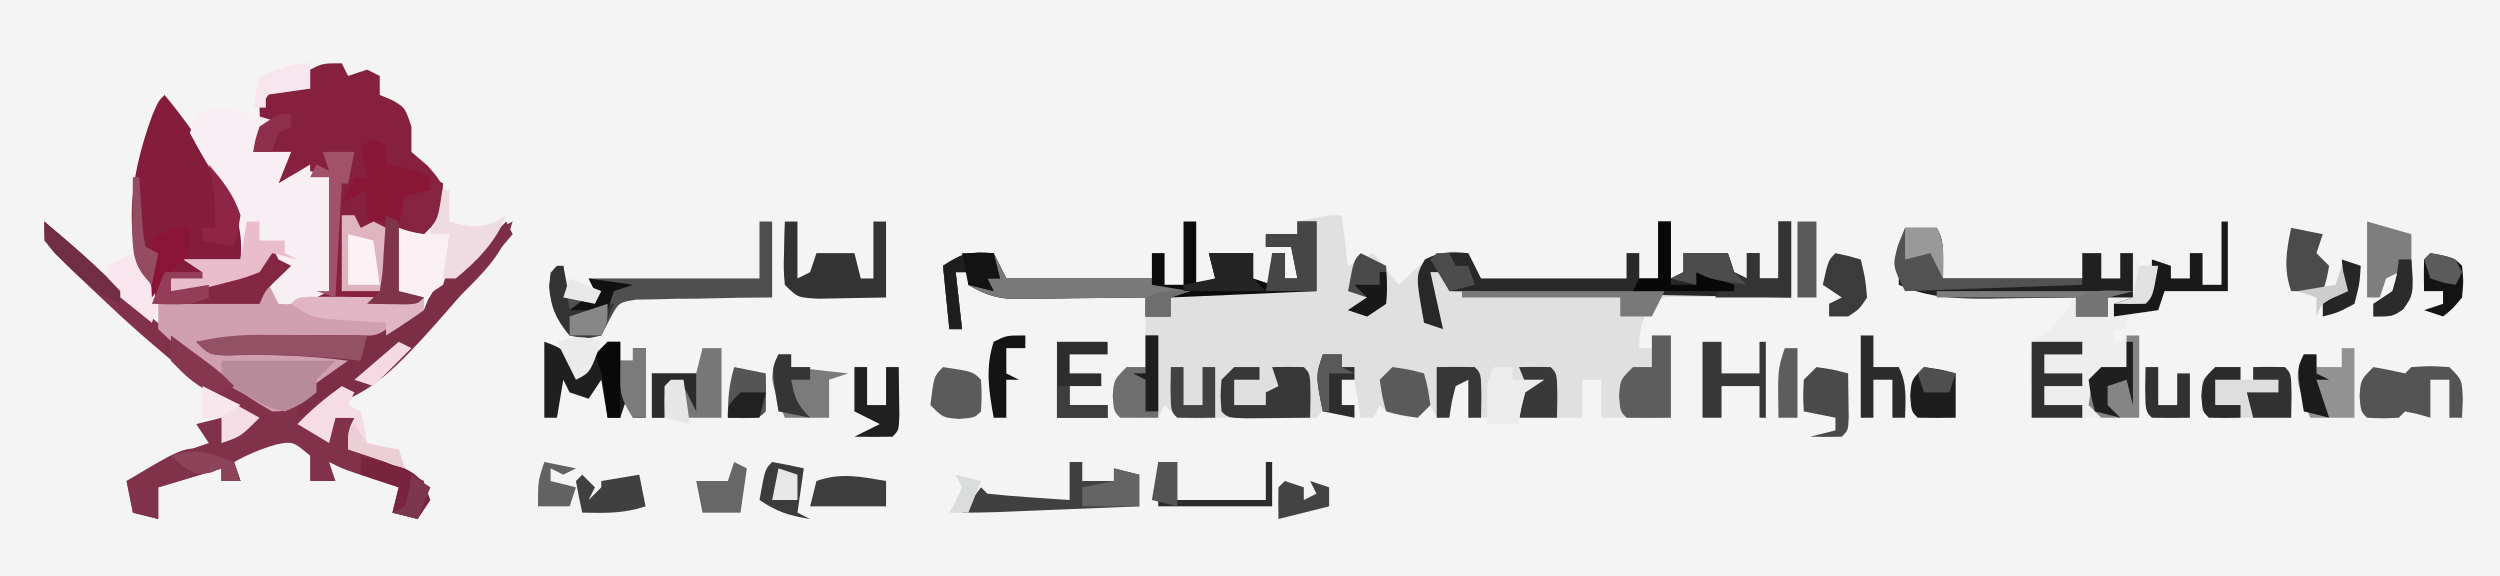 <?xml version="1.0" encoding="UTF-8"?>
<svg version="1.1" xmlns="http://www.w3.org/2000/svg" width="395" height="91">
<path d="M0 0 C130.35 0 260.7 0 395 0 C395 30.03 395 60.06 395 91 C264.65 91 134.3 91 0 91 C0 60.97 0 30.94 0 0 Z " fill="#F4F4F4" transform="translate(0,0)"/>
<path d="M0 0 C0.495 3.96 0.495 3.96 1 8 C2.32 7.34 3.64 6.68 5 6 C6.32 7.65 7.64 9.3 9 11 C9.887 10.175 10.774 9.35 11.688 8.5 C14.013 6.539 14.748 6.027 17.875 5.688 C18.576 5.791 19.277 5.894 20 6 C20.99 7.98 20.99 7.98 22 10 C29.59 10 37.18 10 45 10 C45 8.68 45 7.36 45 6 C45.66 6 46.32 6 47 6 C47 7.32 47 8.64 47 10 C47.99 10 48.98 10 50 10 C50 7.03 50 4.06 50 1 C50.66 1 51.32 1 52 1 C52 3.97 52 6.94 52 10 C52.66 9.67 53.32 9.34 54 9 C54 8.01 54 7.02 54 6 C56.31 6 58.62 6 61 6 C61.495 7.485 61.495 7.485 62 9 C62.99 9.495 62.99 9.495 64 10 C64 8.68 64 7.36 64 6 C64.66 6 65.32 6 66 6 C66 7.32 66 8.64 66 10 C66.99 10 67.98 10 69 10 C69 7.03 69 4.06 69 1 C69.66 1 70.32 1 71 1 C71 4.96 71 8.92 71 13 C69.579 12.988 68.159 12.977 66.695 12.965 C64.839 12.955 62.982 12.946 61.125 12.938 C60.188 12.929 59.251 12.921 58.285 12.912 C57.389 12.909 56.493 12.906 55.57 12.902 C54.743 12.897 53.915 12.892 53.063 12.886 C50.936 12.866 50.936 12.866 49 14 C47.425 16.626 47 17.871 47 21 C47.66 21 48.32 21 49 21 C49 20.34 49 19.68 49 19 C49.99 19 50.98 19 52 19 C52 23.29 52 27.58 52 32 C48.333 32 44.667 32 41 32 C41 30.02 41 28.04 41 26 C40.01 26 39.02 26 38 26 C38 27.98 38 29.96 38 32 C34.7 32 31.4 32 28 32 C28.33 30.35 28.66 28.7 29 27 C27.68 26.34 26.36 25.68 25 25 C24.01 28.465 24.01 28.465 23 32 C22.01 32 21.02 32 20 32 C20 30.02 20 28.04 20 26 C19.34 26.33 18.68 26.66 18 27 C17.344 29.527 17.344 29.527 17 32 C16.34 32 15.68 32 15 32 C14.505 31.01 14.505 31.01 14 30 C13.34 30.66 12.68 31.32 12 32 C7.444 31.444 7.444 31.444 6 30 C5.67 30.66 5.34 31.32 5 32 C4.34 32 3.68 32 3 32 C2.505 29.03 2.505 29.03 2 26 C1.34 26 0.68 26 0 26 C0 27.32 0 28.64 0 30 C0.66 30 1.32 30 2 30 C2 30.66 2 31.32 2 32 C1.196 31.814 0.391 31.629 -0.438 31.438 C-1.283 31.293 -2.129 31.149 -3 31 C-3.495 31.495 -3.495 31.495 -4 32 C-6.311 32.073 -8.625 32.084 -10.938 32.062 C-12.205 32.053 -13.472 32.044 -14.777 32.035 C-15.841 32.024 -16.904 32.012 -18 32 C-19.667 32 -21.334 32.056 -23 32.125 C-26 32 -26 32 -28 30 C-28.33 30.66 -28.66 31.32 -29 32 C-31 32.043 -33 32.041 -35 32 C-36 31 -36 31 -36.188 28.562 C-36 26 -36 26 -34 24 C-33.01 24 -32.02 24 -31 24 C-31 23.237 -31 22.474 -31 21.688 C-31 18.792 -31 15.896 -31 13 C-31.706 13.01 -32.412 13.021 -33.14 13.032 C-36.343 13.073 -39.546 13.099 -42.75 13.125 C-43.861 13.142 -44.972 13.159 -46.117 13.176 C-47.722 13.185 -47.722 13.185 -49.359 13.195 C-50.344 13.206 -51.328 13.216 -52.343 13.227 C-55.06 12.995 -56.681 12.39 -59 11 C-59 10.34 -59 9.68 -59 9 C-59.66 9 -60.32 9 -61 9 C-60.67 11.97 -60.34 14.94 -60 18 C-60.66 18 -61.32 18 -62 18 C-62.33 14.7 -62.66 11.4 -63 8 C-59.772 5.848 -58.716 5.799 -55 6 C-54.34 7.32 -53.68 8.64 -53 10 C-45.41 10 -37.82 10 -30 10 C-30 8.68 -30 7.36 -30 6 C-29.34 6 -28.68 6 -28 6 C-28 7.65 -28 9.3 -28 11 C-27.01 11 -26.02 11 -25 11 C-25 7.7 -25 4.4 -25 1 C-24.34 1 -23.68 1 -23 1 C-23 4.3 -23 7.6 -23 11 C-22.01 10.67 -21.02 10.34 -20 10 C-20.495 8.02 -20.495 8.02 -21 6 C-18.69 6 -16.38 6 -14 6 C-14 7.32 -14 8.64 -14 10 C-13.01 10.33 -12.02 10.66 -11 11 C-11 9.35 -11 7.7 -11 6 C-10.34 6 -9.68 6 -9 6 C-9 7.32 -9 8.64 -9 10 C-8.34 10 -7.68 10 -7 10 C-7.495 7.525 -7.495 7.525 -8 5 C-9.32 5 -10.64 5 -12 5 C-12 4.34 -12 3.68 -12 3 C-10.35 3 -8.7 3 -7 3 C-7 2.34 -7 1.68 -7 1 C-2.25 0 -2.25 0 0 0 Z " fill="#E0E0E0" transform="translate(212,34)"/>
<path d="M0 0 C0.33 0.66 0.66 1.32 1 2 C1.99 1.67 2.98 1.34 4 1 C4.66 1.33 5.32 1.66 6 2 C6 2.99 6 3.98 6 5 C6.639 5.268 7.279 5.536 7.938 5.812 C10 7 10 7 11 10 C11 11.333 11 12.667 11 14 C11.846 14.722 12.691 15.444 13.562 16.188 C16 19 16 19 15.938 22.188 C15 25 15 25 13 27 C11.68 26.67 10.36 26.34 9 26 C9 29.3 9 32.6 9 36 C10.32 36.33 11.64 36.66 13 37 C12 38 12 38 10.234 38.114 C9.485 38.108 8.736 38.103 7.965 38.098 C7.156 38.094 6.347 38.091 5.514 38.088 C4.664 38.08 3.813 38.071 2.938 38.062 C2.083 38.058 1.229 38.053 0.35 38.049 C-1.767 38.037 -3.883 38.019 -6 38 C-4.68 37.34 -3.36 36.68 -2 36 C-2 30.06 -2 24.12 -2 18 C-5.76 16.637 -5.76 16.637 -8.25 17.938 C-8.828 18.288 -9.405 18.639 -10 19 C-9.67 17.68 -9.34 16.36 -9 15 C-10.65 14.67 -12.3 14.34 -14 14 C-13.835 13.402 -13.67 12.804 -13.5 12.188 C-12.889 9.887 -12.889 9.887 -13 7 C-11.5 4.812 -11.5 4.812 -10 3 C-8.35 3.33 -6.7 3.66 -5 4 C-5 3.01 -5 2.02 -5 1 C-3 0 -3 0 0 0 Z " fill="#85203F" transform="translate(54,10)"/>
<path d="M0 0 C4.294 3.611 8.419 7.338 12.5 11.188 C17.112 15.478 21.934 19.382 27 23.125 C27.635 23.598 28.27 24.072 28.924 24.559 C31.887 26.707 34.347 28.481 38 29 C40.671 27.591 40.671 27.591 43.25 25.562 C44.142 24.904 45.034 24.245 45.953 23.566 C46.629 23.049 47.304 22.533 48 22 C41.506 21.119 35.275 20.969 28.723 21.16 C26 21 26 21 24 19 C30.007 18.119 35.809 17.876 41.875 17.938 C43.155 17.944 43.155 17.944 44.461 17.951 C46.026 17.96 47.591 17.971 49.156 17.984 C52.572 18.119 52.572 18.119 55.5 16 C58 14 58 14 60 14 C60.227 13.437 60.454 12.873 60.688 12.293 C62.367 9.359 64.466 7.541 67 5.312 C68.33 4.131 68.33 4.131 69.688 2.926 C72 1 72 1 74 0 C72.51 5.067 69.48 8.018 65.812 11.625 C65.201 12.233 64.59 12.841 63.96 13.468 C58.385 18.879 52.345 23.451 45.984 27.891 C43.046 29.841 43.046 29.841 41 32 C42.32 32.66 43.64 33.32 45 34 C45.33 33.01 45.66 32.02 46 31 C46.99 31 47.98 31 49 31 C48.67 32.32 48.34 33.64 48 35 C51.96 36.98 55.92 38.96 60 41 C60 45 60 45 59 47 C57.68 46.67 56.36 46.34 55 46 C55.33 44.68 55.66 43.36 56 42 C55.374 41.795 54.747 41.59 54.102 41.379 C53.284 41.109 52.467 40.84 51.625 40.562 C50.813 40.296 50.001 40.029 49.164 39.754 C47 39 47 39 45 38 C45.33 38.99 45.66 39.98 46 41 C44.68 41 43.36 41 42 41 C42 39.68 42 38.36 42 37 C39.258 34.712 39.258 34.712 36.562 35.25 C34.18 35.947 32.165 36.797 30 38 C30.33 38.99 30.66 39.98 31 41 C30.01 41 29.02 41 28 41 C28 40.34 28 39.68 28 39 C24.7 39.99 21.4 40.98 18 42 C18 43.65 18 45.3 18 47 C16.68 46.67 15.36 46.34 14 46 C13.67 44.35 13.34 42.7 13 41 C14.603 40.185 16.207 39.373 17.812 38.562 C18.706 38.11 19.599 37.658 20.52 37.191 C23 36 23 36 26 35 C25.34 34.01 24.68 33.02 24 32 C25.32 31.67 26.64 31.34 28 31 C28.33 31.99 28.66 32.98 29 34 C30.32 33.34 31.64 32.68 33 32 C32.178 31.383 31.355 30.765 30.508 30.129 C23.366 24.727 16.509 19.164 10 13 C9.063 12.116 8.126 11.231 7.16 10.32 C1.854 5.185 1.854 5.185 0 3 C0 2.01 0 1.02 0 0 Z " fill="#82314A" transform="translate(7,35)"/>
<path d="M0 0 C0.33 0 0.66 0 1 0 C1 3.63 1 7.26 1 11 C-2.3 11 -5.6 11 -9 11 C-9.33 11.99 -9.66 12.98 -10 14 C-11.65 14.33 -13.3 14.66 -15 15 C-15 15.66 -15 16.32 -15 17 C-15.66 17 -16.32 17 -17 17 C-17 17.66 -17 18.32 -17 19 C-15.68 18.67 -14.36 18.34 -13 18 C-13 22.29 -13 26.58 -13 31 C-18.61 31 -24.22 31 -30 31 C-30.293 21.82 -30.293 21.82 -30 19 C-29.01 18.34 -28.02 17.68 -27 17 C-25.634 15.36 -24.295 13.697 -23 12 C-23.635 12.01 -24.27 12.021 -24.924 12.032 C-27.825 12.074 -30.725 12.099 -33.625 12.125 C-34.624 12.142 -35.623 12.159 -36.652 12.176 C-41.841 12.21 -46.149 12.103 -51 10 C-51 6.727 -50.701 4.153 -50 1 C-48.35 1 -46.7 1 -45 1 C-44 3 -44 3 -44 9 C-36.74 9 -29.48 9 -22 9 C-22 7.68 -22 6.36 -22 5 C-21.01 5 -20.02 5 -19 5 C-19 6.32 -19 7.64 -19 9 C-18.01 9 -17.02 9 -16 9 C-16 7.68 -16 6.36 -16 5 C-15.34 5 -14.68 5 -14 5 C-13.505 5.99 -13.505 5.99 -13 7 C-11.68 6.67 -10.36 6.34 -9 6 C-8.505 7.485 -8.505 7.485 -8 9 C-7.01 9 -6.02 9 -5 9 C-5 7.68 -5 6.36 -5 5 C-4.34 5 -3.68 5 -3 5 C-3 6.65 -3 8.3 -3 10 C-2.01 10 -1.02 10 0 10 C0 6.7 0 3.4 0 0 Z " fill="#EEEEEE" transform="translate(351,35)"/>
<path d="M0 0 C3.284 3.932 6.068 8.024 8.75 12.375 C9.367 13.326 9.367 13.326 9.996 14.297 C12.69 18.683 13.464 21.718 13 27 C8.88 28.292 5.332 29.263 1 29 C1 29.66 1 30.32 1 31 C1.759 30.783 2.519 30.567 3.301 30.344 C4.295 30.065 5.289 29.787 6.312 29.5 C7.299 29.222 8.285 28.943 9.301 28.656 C12 28 12 28 15 28 C15.66 26.68 16.32 25.36 17 24 C17.33 24.66 17.66 25.32 18 26 C18.66 26.33 19.32 26.66 20 27 C19.361 27.619 18.721 28.238 18.062 28.875 C15.961 30.826 15.961 30.826 15 33 C9.39 33 3.78 33 -2 33 C-6.722 22.769 -5.749 13.738 -1.973 3.301 C-1 1 -1 1 0 0 Z " fill="#841D3C" transform="translate(26,15)"/>
<path d="M0 0 C-1.485 2.475 -1.485 2.475 -3 5 C-1.02 5 0.96 5 3 5 C2.34 6.65 1.68 8.3 1 10 C2.65 9.01 4.3 8.02 6 7 C6 7.66 6 8.32 6 9 C6.99 9 7.98 9 9 9 C9 14.94 9 20.88 9 27 C7.35 27.66 5.7 28.32 4 29 C4.66 29.66 5.32 30.32 6 31 C1.125 30.125 1.125 30.125 0 29 C-0.044 27.334 -0.04 25.666 0 24 C0 23.01 0 22.02 0 21 C-0.66 21.99 -1.32 22.98 -2 24 C-4.496 24.949 -4.496 24.949 -7.438 25.688 C-8.406 25.939 -9.374 26.19 -10.371 26.449 C-13 27 -13 27 -16 27 C-16 26.34 -16 25.68 -16 25 C-14.35 24.67 -12.7 24.34 -11 24 C-11.99 23.34 -12.98 22.68 -14 22 C-11.03 22 -8.06 22 -5 22 C-4.459 16.56 -6.218 13.262 -9.062 8.812 C-10.485 6.567 -11.76 4.36 -13 2 C-12.67 1.01 -12.34 0.02 -12 -1 C-7.743 -2.768 -4.25 -1.204 0 0 Z " fill="#F7EFF3" transform="translate(43,19)"/>
<path d="M0 0 C0.66 1.32 1.32 2.64 2 4 C4.075 4.149 4.075 4.149 6 3 C7.448 2.917 8.901 2.893 10.352 2.902 C11.202 2.906 12.053 2.909 12.93 2.912 C13.819 2.92 14.709 2.929 15.625 2.938 C16.522 2.942 17.419 2.947 18.344 2.951 C20.563 2.963 22.781 2.979 25 3 C25 3.66 25 4.32 25 5 C23.031 6.508 23.031 6.508 20.5 8.125 C19.665 8.664 18.829 9.203 17.969 9.758 C17.319 10.168 16.669 10.578 16 11 C16 10.34 16 9.68 16 9 C14.783 9.165 13.566 9.33 12.312 9.5 C7.137 10.092 2.023 10.036 -3.18 9.938 C-6.081 9.863 -6.081 9.863 -9 11 C-8.445 10.99 -7.891 10.979 -7.319 10.968 C-4.796 10.927 -2.273 10.901 0.25 10.875 C1.559 10.85 1.559 10.85 2.895 10.824 C3.739 10.818 4.583 10.811 5.453 10.805 C6.228 10.794 7.003 10.784 7.802 10.773 C10.259 11.027 11.873 11.776 14 13 C12.59 14.154 11.172 15.298 9.75 16.438 C8.961 17.076 8.172 17.714 7.359 18.371 C3.579 20.981 3.579 20.981 1 21 C-1.316 19.689 -3.318 18.389 -5.438 16.812 C-5.998 16.412 -6.558 16.012 -7.135 15.6 C-8.772 14.421 -10.386 13.211 -12 12 C-12.96 11.323 -13.921 10.646 -14.91 9.949 C-15.6 9.306 -16.289 8.663 -17 8 C-17 6.68 -17 5.36 -17 4 C-11.72 4 -6.44 4 -1 4 C-0.67 2.68 -0.34 1.36 0 0 Z " fill="#D0A0B0" transform="translate(42,44)"/>
<path d="M0 0 C0.66 0 1.32 0 2 0 C2 3.3 2 6.6 2 10 C2.99 9.67 3.98 9.34 5 9 C4.505 7.02 4.505 7.02 4 5 C6.31 5 8.62 5 11 5 C11 6.32 11 7.64 11 9 C11.99 9.33 12.98 9.66 14 10 C14 8.35 14 6.7 14 5 C14.66 5 15.32 5 16 5 C16 6.32 16 7.64 16 9 C16.66 9 17.32 9 18 9 C17.505 6.525 17.505 6.525 17 4 C15.68 4 14.36 4 13 4 C13 3.34 13 2.68 13 2 C14.65 2 16.3 2 18 2 C18 1.34 18 0.68 18 0 C18.99 0 19.98 0 21 0 C21 3.63 21 7.26 21 11 C13.41 11.33 5.82 11.66 -2 12 C-2 12.99 -2 13.98 -2 15 C-3.32 15 -4.64 15 -6 15 C-6 14.01 -6 13.02 -6 12 C-6.706 12.01 -7.412 12.021 -8.14 12.032 C-11.343 12.073 -14.546 12.099 -17.75 12.125 C-18.861 12.142 -19.972 12.159 -21.117 12.176 C-22.722 12.185 -22.722 12.185 -24.359 12.195 C-25.344 12.206 -26.328 12.216 -27.343 12.227 C-30.06 11.995 -31.681 11.39 -34 10 C-34 9.34 -34 8.68 -34 8 C-34.66 8 -35.32 8 -36 8 C-35.67 10.97 -35.34 13.94 -35 17 C-35.66 17 -36.32 17 -37 17 C-37.33 13.7 -37.66 10.4 -38 7 C-34.772 4.848 -33.716 4.799 -30 5 C-29.34 6.32 -28.68 7.64 -28 9 C-20.41 9 -12.82 9 -5 9 C-5 7.68 -5 6.36 -5 5 C-4.34 5 -3.68 5 -3 5 C-3 6.65 -3 8.3 -3 10 C-2.01 10 -1.02 10 0 10 C0 6.7 0 3.4 0 0 Z " fill="#0C0C0C" transform="translate(187,35)"/>
<path d="M0 0 C0.66 0 1.32 0 2 0 C2 2.97 2 5.94 2 9 C2.66 8.67 3.32 8.34 4 8 C4 7.01 4 6.02 4 5 C6.31 5 8.62 5 11 5 C11.495 6.485 11.495 6.485 12 8 C12.66 8.33 13.32 8.66 14 9 C14 7.68 14 6.36 14 5 C14.66 5 15.32 5 16 5 C16 6.32 16 7.64 16 9 C16.99 9 17.98 9 19 9 C19 6.03 19 3.06 19 0 C19.66 0 20.32 0 21 0 C21 3.96 21 7.92 21 12 C3.18 11.67 -14.64 11.34 -33 11 C-33.33 10.01 -33.66 9.02 -34 8 C-34.66 8 -35.32 8 -36 8 C-35.34 10.97 -34.68 13.94 -34 17 C-34.99 16.67 -35.98 16.34 -37 16 C-38.335 8.596 -38.335 8.596 -36.875 6 C-34.466 4.715 -32.69 4.782 -30 5 C-29.34 6.32 -28.68 7.64 -28 9 C-20.41 9 -12.82 9 -5 9 C-5 7.68 -5 6.36 -5 5 C-4.34 5 -3.68 5 -3 5 C-3 6.32 -3 7.64 -3 9 C-2.01 9 -1.02 9 0 9 C0 6.03 0 3.06 0 0 Z " fill="#282828" transform="translate(262,35)"/>
<path d="M0 0 C1.65 0 3.3 0 5 0 C6 2 6 2 6 8 C13.26 8 20.52 8 28 8 C28 6.68 28 5.36 28 4 C28.99 4 29.98 4 31 4 C31 5.32 31 6.64 31 8 C31.99 8 32.98 8 34 8 C34 6.68 34 5.36 34 4 C34.66 4 35.32 4 36 4 C36 6.31 36 8.62 36 11 C34.68 11 33.36 11 32 11 C32 11.99 32 12.98 32 14 C30.35 14 28.7 14 27 14 C27 13.01 27 12.02 27 11 C26.365 11.01 25.73 11.021 25.076 11.032 C22.175 11.074 19.275 11.099 16.375 11.125 C15.376 11.142 14.377 11.159 13.348 11.176 C8.159 11.21 3.851 11.103 -1 9 C-1 5.727 -0.701 3.153 0 0 Z " fill="#202020" transform="translate(301,36)"/>
<path d="M0 0 C0.495 0.99 0.495 0.99 1 2 C-19.865 26.622 -19.865 26.622 -33 31 C-33 30.01 -33 29.02 -33 28 C-31.25 26.395 -31.25 26.395 -29 24.812 C-28.258 24.283 -27.515 23.753 -26.75 23.207 C-26.172 22.809 -25.595 22.41 -25 22 C-31.494 21.119 -37.725 20.969 -44.277 21.16 C-47 21 -47 21 -49 19 C-42.993 18.119 -37.191 17.876 -31.125 17.938 C-29.845 17.944 -29.845 17.944 -28.539 17.951 C-26.974 17.96 -25.409 17.971 -23.844 17.984 C-20.428 18.119 -20.428 18.119 -17.5 16 C-15 14 -15 14 -13 14 C-12.774 13.437 -12.549 12.873 -12.316 12.293 C-10.625 9.346 -8.496 7.54 -5.938 5.312 C-5.039 4.525 -4.141 3.737 -3.215 2.926 C-2.484 2.29 -1.753 1.655 -1 1 C-0.67 0.67 -0.34 0.34 0 0 Z " fill="#7C2E47" transform="translate(80,35)"/>
<path d="M0 0 C0.66 0 1.32 0 2 0 C2 3.96 2 7.92 2 12 C-0.547 12.021 -0.547 12.021 -3.145 12.043 C-5.367 12.09 -7.59 12.138 -9.812 12.188 C-11.492 12.196 -11.492 12.196 -13.205 12.205 C-14.278 12.234 -15.351 12.263 -16.457 12.293 C-17.942 12.317 -17.942 12.317 -19.456 12.341 C-22.243 12.763 -22.243 12.763 -23.69 15.505 C-24.122 16.328 -24.555 17.152 -25 18 C-27.5 18.625 -27.5 18.625 -30 18 C-32.725 14.711 -33.361 12.217 -33 8 C-32.34 7.67 -31.68 7.34 -31 7 C-30.67 8.65 -30.34 10.3 -30 12 C-28.68 11.67 -27.36 11.34 -26 11 C-26.33 10.34 -26.66 9.68 -27 9 C-18.09 9 -9.18 9 0 9 C0 6.03 0 3.06 0 0 Z " fill="#4F4F4F" transform="translate(120,35)"/>
<path d="M0 0 C0.66 1.32 1.32 2.64 2 4 C9.59 4 17.18 4 25 4 C25 4.33 25 4.66 25 5 C26.98 5.33 28.96 5.66 31 6 C30.01 6.33 29.02 6.66 28 7 C28 7.99 28 8.98 28 10 C26.68 10 25.36 10 24 10 C24 9.01 24 8.02 24 7 C23.294 7.01 22.588 7.021 21.86 7.032 C18.657 7.073 15.454 7.099 12.25 7.125 C11.139 7.142 10.028 7.159 8.883 7.176 C7.278 7.185 7.278 7.185 5.641 7.195 C4.656 7.206 3.672 7.216 2.657 7.227 C-0.06 6.995 -1.681 6.39 -4 5 C-4 4.34 -4 3.68 -4 3 C-4.66 3 -5.32 3 -6 3 C-5.67 5.97 -5.34 8.94 -5 12 C-5.66 12 -6.32 12 -7 12 C-7.33 8.7 -7.66 5.4 -8 2 C-4.772 -0.152 -3.716 -0.201 0 0 Z " fill="#797979" transform="translate(157,40)"/>
<path d="M0 0 C0.66 0.33 1.32 0.66 2 1 C2 1.99 2 2.98 2 4 C2.743 4.124 3.485 4.247 4.25 4.375 C6.801 4.955 8.727 5.737 11 7 C10.25 12.75 10.25 12.75 8 15 C6.886 14.505 6.886 14.505 5.75 14 C2.861 12.772 2.861 12.772 -1 13 C-1 11.35 -1 9.7 -1 8 C-2.98 8.99 -2.98 8.99 -5 10 C-4.34 8.68 -3.68 7.36 -3 6 C-2.34 6 -1.68 6 -1 6 C-1.33 4.35 -1.66 2.7 -2 1 C-1.34 0.67 -0.68 0.34 0 0 Z " fill="#891637" transform="translate(59,22)"/>
<path d="M0 0 C3.399 1.133 4.053 2.125 6 5 C6.619 4.175 7.237 3.35 7.875 2.5 C8.576 1.675 9.277 0.85 10 0 C10.66 0 11.32 0 12 0 C12 0.99 12 1.98 12 3 C12.66 3 13.32 3 14 3 C14 2.34 14 1.68 14 1 C14.66 1 15.32 1 16 1 C16 4.63 16 8.26 16 12 C15.34 12 14.68 12 14 12 C13.67 11.01 13.34 10.02 13 9 C12.67 9.99 12.34 10.98 12 12 C11.34 12 10.68 12 10 12 C9.67 10.02 9.34 8.04 9 6 C8.01 7.485 8.01 7.485 7 9 C6.01 8.67 5.02 8.34 4 8 C3.67 7.34 3.34 6.68 3 6 C2.67 7.98 2.34 9.96 2 12 C1.34 12 0.68 12 0 12 C0 8.04 0 4.08 0 0 Z " fill="#1F1F1F" transform="translate(86,54)"/>
<path d="M0 0 C0.66 0 1.32 0 2 0 C2 2.97 2 5.94 2 9 C2.66 8.67 3.32 8.34 4 8 C4.33 7.01 4.66 6.02 5 5 C6.98 5 8.96 5 11 5 C11.33 6.32 11.66 7.64 12 9 C12.66 9 13.32 9 14 9 C14 6.03 14 3.06 14 0 C14.66 0 15.32 0 16 0 C16 3.96 16 7.92 16 12 C13.709 12.054 11.417 12.093 9.125 12.125 C7.211 12.16 7.211 12.16 5.258 12.195 C2 12 2 12 0 10 C-0.195 7.617 -0.195 7.617 -0.125 4.875 C-0.107 3.965 -0.089 3.055 -0.07 2.117 C-0.047 1.419 -0.024 0.72 0 0 Z " fill="#333333" transform="translate(124,35)"/>
<path d="M0 0 C1.32 0 2.64 0 4 0 C4 0.66 4 1.32 4 2 C4.66 2 5.32 2 6 2 C6 1.34 6 0.68 6 0 C7.666 -0.043 9.334 -0.041 11 0 C12 1 12 1 12.062 4.562 C12.042 5.697 12.021 6.831 12 8 C9.333 8 6.667 8 4 8 C3.154 8.021 2.309 8.041 1.438 8.062 C-1 8 -1 8 -2 7 C-2.188 4.562 -2.188 4.562 -2 2 C-1.34 1.34 -0.68 0.68 0 0 Z " fill="#DEDEDE" transform="translate(350,58)"/>
<path d="M0 0 C1.675 0.286 3.344 0.618 5 1 C5.33 0.67 5.66 0.34 6 0 C8.938 -0.188 8.938 -0.188 12 0 C14 2 14 2 14.125 5.125 C14.084 6.074 14.043 7.022 14 8 C13.34 8 12.68 8 12 8 C12 6.02 12 4.04 12 2 C11.01 2 10.02 2 9 2 C9 3.98 9 5.96 9 8 C8.361 7.814 7.721 7.629 7.062 7.438 C6.042 7.221 6.042 7.221 5 7 C4.67 7.33 4.34 7.66 4 8 C1.5 8.125 1.5 8.125 -1 8 C-2 7 -2 7 -2.188 4.562 C-2 2 -2 2 0 0 Z " fill="#545454" transform="translate(375,58)"/>
<path d="M0 0 C0.66 0 1.32 0 2 0 C2 3.96 2 7.92 2 12 C-1.96 12 -5.92 12 -10 12 C-9.67 11.34 -9.34 10.68 -9 10 C-10.32 9.34 -11.64 8.68 -13 8 C-13 8.66 -13 9.32 -13 10 C-14.32 9.67 -15.64 9.34 -17 9 C-16.34 8.67 -15.68 8.34 -15 8 C-15 7.01 -15 6.02 -15 5 C-12.69 5 -10.38 5 -8 5 C-7.67 5.99 -7.34 6.98 -7 8 C-6.34 8.33 -5.68 8.66 -5 9 C-5 7.68 -5 6.36 -5 5 C-4.34 5 -3.68 5 -3 5 C-3 6.32 -3 7.64 -3 9 C-2.01 9 -1.02 9 0 9 C0 6.03 0 3.06 0 0 Z " fill="#343434" transform="translate(281,35)"/>
<path d="M0 0 C5.94 0 11.88 0 18 0 C17.01 0.99 16.02 1.98 15 3 C15 3.66 15 4.32 15 5 C12.812 6.75 12.812 6.75 10 8 C7.5 7.375 7.5 7.375 5 6 C4.072 5.526 3.144 5.051 2.188 4.562 C1.466 4.047 0.744 3.531 0 3 C0 2.01 0 1.02 0 0 Z " fill="#B88B9A" transform="translate(35,57)"/>
<path d="M0 0 C1.65 0 3.3 0 5 0 C6 2 6 2 6 8 C13.26 8 20.52 8 28 8 C28 8.33 28 8.66 28 9 C18.76 9.33 9.52 9.66 0 10 C-2 6 -2 6 -1.125 2.75 C-0.754 1.843 -0.383 0.935 0 0 Z " fill="#525252" transform="translate(301,36)"/>
<path d="M0 0 C0.33 0.66 0.66 1.32 1 2 C1.66 2.33 2.32 2.66 3 3 C2.361 3.619 1.721 4.237 1.062 4.875 C-1.039 6.826 -1.039 6.826 -2 9 C-7.61 9 -13.22 9 -19 9 C-18.34 7.35 -17.68 5.7 -17 4 C-15.02 4 -13.04 4 -11 4 C-11 4.33 -11 4.66 -11 5 C-12.65 5 -14.3 5 -16 5 C-16 5.66 -16 6.32 -16 7 C-15.241 6.783 -14.481 6.567 -13.699 6.344 C-12.705 6.065 -11.711 5.787 -10.688 5.5 C-9.701 5.222 -8.715 4.943 -7.699 4.656 C-5 4 -5 4 -2 4 C-1.34 2.68 -0.68 1.36 0 0 Z " fill="#842743" transform="translate(43,39)"/>
<path d="M0 0 C0.66 0 1.32 0 2 0 C2 0.99 2 1.98 2 3 C3.65 3 5.3 3 7 3 C7 2.34 7 1.68 7 1 C8.32 1.33 9.64 1.66 11 2 C11 3.65 11 5.3 11 7 C6.896 7.168 2.792 7.334 -1.312 7.5 C-3.063 7.572 -3.063 7.572 -4.85 7.645 C-5.968 7.69 -7.086 7.735 -8.238 7.781 C-9.27 7.823 -10.302 7.865 -11.365 7.908 C-13.242 7.974 -15.121 8 -17 8 C-16.01 6.68 -15.02 5.36 -14 4 C-13.67 4.33 -13.34 4.66 -13 5 C-10.817 5.235 -8.628 5.414 -6.438 5.562 C-5.24 5.646 -4.042 5.73 -2.809 5.816 C-1.882 5.877 -0.955 5.938 0 6 C0 4.02 0 2.04 0 0 Z " fill="#414040" transform="translate(169,73)"/>
<path d="M0 0 C1.32 0 2.64 0 4 0 C4 0.66 4 1.32 4 2 C2.68 2 1.36 2 0 2 C0 3.32 0 4.64 0 6 C1.65 6 3.3 6 5 6 C5 5.34 5 4.68 5 4 C5.66 3.67 6.32 3.34 7 3 C6.67 2.01 6.34 1.02 6 0 C7.666 -0.043 9.334 -0.041 11 0 C12 1 12 1 12.062 4.562 C12.042 5.697 12.021 6.831 12 8 C9.854 8.027 7.708 8.046 5.562 8.062 C4.368 8.074 3.173 8.086 1.941 8.098 C-1 8 -1 8 -2 7 C-2.188 4.562 -2.188 4.562 -2 2 C-1.34 1.34 -0.68 0.68 0 0 Z " fill="#383838" transform="translate(195,58)"/>
<path d="M0 0 C0.99 0 1.98 0 3 0 C3 4.29 3 8.58 3 13 C0.667 13.042 -1.667 13.041 -4 13 C-5 12 -5 12 -5.188 9.562 C-5 7 -5 7 -3 5 C-2.01 5 -1.02 5 0 5 C0 3.35 0 1.7 0 0 Z " fill="#5D5D5D" transform="translate(261,53)"/>
<path d="M0 0 C0.66 0 1.32 0 2 0 C2 3.63 2 7.26 2 11 C-0.31 11 -2.62 11 -5 11 C-7.429 4.714 -7.429 4.714 -6 1 C-5.34 1 -4.68 1 -4 1 C-4 1.66 -4 2.32 -4 3 C-2.68 3 -1.36 3 0 3 C0 2.01 0 1.02 0 0 Z " fill="#929292" transform="translate(370,55)"/>
<path d="M0 0 C0.66 0 1.32 0 2 0 C2.33 0.66 2.66 1.32 3 2 C3.66 1.67 4.32 1.34 5 1 C5.66 1.33 6.32 1.66 7 2 C7 5.3 7 8.6 7 12 C4.69 12 2.38 12 0 12 C0 8.04 0 4.08 0 0 Z " fill="#DEB4C1" transform="translate(54,34)"/>
<path d="M0 0 C2.31 0.66 4.62 1.32 7 2 C7 3.32 7 4.64 7 6 C7.093 7.516 7.093 7.516 7.188 9.062 C7 12 7 12 5.688 13.875 C4 15 4 15 1 15 C1 14.34 1 13.68 1 13 C1.99 12.34 2.98 11.68 4 11 C4.33 10.01 4.66 9.02 5 8 C4.01 8.495 4.01 8.495 3 9 C2.67 9.99 2.34 10.98 2 12 C1.34 12 0.68 12 0 12 C0 8.04 0 4.08 0 0 Z " fill="#7E7E7E" transform="translate(374,35)"/>
<path d="M0 0 C2.97 0 5.94 0 9 0 C7.73 6.836 7.73 6.836 7 9 C6.01 9.66 5.02 10.32 4 11 C2.68 10.67 1.36 10.34 0 10 C0 6.7 0 3.4 0 0 Z " fill="#FAEFF3" transform="translate(63,36)"/>
<path d="M0 0 C0.99 0 1.98 0 3 0 C3 3.63 3 7.26 3 11 C1.02 11 -0.96 11 -3 11 C-3 9.02 -3 7.04 -3 5 C-3.99 5.495 -3.99 5.495 -5 6 C-5.656 8.527 -5.656 8.527 -6 11 C-6.66 11 -7.32 11 -8 11 C-8 8.69 -8 6.38 -8 4 C-5.69 4 -3.38 4 -1 4 C-0.67 2.68 -0.34 1.36 0 0 Z " fill="#777777" transform="translate(111,55)"/>
<path d="M0 0 C2.938 1.5 2.938 1.5 3.938 4.5 C2.947 4.5 1.958 4.5 0.938 4.5 C0.938 3.84 0.938 3.18 0.938 2.5 C-4.013 3.985 -4.013 3.985 -9.062 5.5 C-9.062 7.15 -9.062 8.8 -9.062 10.5 C-10.383 10.17 -11.703 9.84 -13.062 9.5 C-13.393 7.85 -13.723 6.2 -14.062 4.5 C-4.561 -1.197 -4.561 -1.197 0 0 Z " fill="#7F324A" transform="translate(34.062,71.5)"/>
<path d="M0 0 C0.66 0 1.32 0 2 0 C2 0.66 2 1.32 2 2 C4.97 2.33 7.94 2.66 11 3 C10.01 3.33 9.02 3.66 8 4 C8 5.98 8 7.96 8 10 C5.69 10 3.38 10 1 10 C-1.429 3.714 -1.429 3.714 0 0 Z " fill="#7B7B7B" transform="translate(123,56)"/>
<path d="M0 0 C0.66 0 1.32 0 2 0 C2 4.29 2 8.58 2 13 C0.02 13 -1.96 13 -4 13 C-4.66 12.34 -5.32 11.68 -6 11 C-5.625 8.375 -5.625 8.375 -5 6 C-3.35 5.67 -1.7 5.34 0 5 C0 3.35 0 1.7 0 0 Z " fill="#858585" transform="translate(336,53)"/>
<path d="M0 0 C0.66 0 1.32 0 2 0 C2 4.29 2 8.58 2 13 C0.02 13 -1.96 13 -4 13 C-5 12 -5 12 -5.188 9.562 C-5 7 -5 7 -3 5 C-2.01 5 -1.02 5 0 5 C0 3.35 0 1.7 0 0 Z " fill="#6E6E6E" transform="translate(181,53)"/>
<path d="M0 0 C2.625 0.375 2.625 0.375 5 1 C5.027 2.479 5.046 3.958 5.062 5.438 C5.074 6.261 5.086 7.085 5.098 7.934 C5 10 5 10 4 11 C2.334 11.041 0.666 11.043 -1 11 C0.32 10.67 1.64 10.34 3 10 C3 9.34 3 8.68 3 8 C1.35 7.67 -0.3 7.34 -2 7 C-2.125 4.625 -2.125 4.625 -2 2 C-1.34 1.34 -0.68 0.68 0 0 Z " fill="#4A4A4A" transform="translate(287,58)"/>
<path d="M0 0 C2.64 0 5.28 0 8 0 C8 0.66 8 1.32 8 2 C6.02 2 4.04 2 2 2 C2 2.99 2 3.98 2 5 C3.98 5 5.96 5 8 5 C8 5.66 8 6.32 8 7 C6.02 7 4.04 7 2 7 C2 7.99 2 8.98 2 10 C3.98 10 5.96 10 8 10 C8 10.66 8 11.32 8 12 C5.36 12 2.72 12 0 12 C0 8.04 0 4.08 0 0 Z " fill="#303030" transform="translate(321,54)"/>
<path d="M0 0 C0.99 0 1.98 0 3 0 C3 1.65 3 3.3 3 5 C4.98 5 6.96 5 9 5 C9 3.35 9 1.7 9 0 C9.33 0 9.66 0 10 0 C10 3.96 10 7.92 10 12 C9.67 12 9.34 12 9 12 C9 10.35 9 8.7 9 7 C7.02 7 5.04 7 3 7 C3 8.65 3 10.3 3 12 C2.01 12 1.02 12 0 12 C0 8.04 0 4.08 0 0 Z " fill="#373737" transform="translate(269,54)"/>
<path d="M0 0 C0.66 0.33 1.32 0.66 2 1 C1.67 1.66 1.34 2.32 1 3 C1.66 3.33 2.32 3.66 3 4 C3.625 6.562 3.625 6.562 4 9 C5.65 9.33 7.3 9.66 9 10 C9.33 10.99 9.66 11.98 10 13 C7.03 12.01 4.06 11.02 1 10 C1 7 1 7 2 5 C1.01 5 0.02 5 -1 5 C-1.33 6.32 -1.66 7.64 -2 9 C-3.65 8.01 -5.3 7.02 -7 6 C-4.833 3.725 -2.544 1.842 0 0 Z " fill="#F6DCE4" transform="translate(54,61)"/>
<path d="M0 0 C0.99 0 1.98 0 3 0 C3 3.63 3 7.26 3 11 C0.36 11 -2.28 11 -5 11 C-4.67 9.02 -4.34 7.04 -4 5 C-3.34 5 -2.68 5 -2 5 C-2 6.32 -2 7.64 -2 9 C-1.34 9 -0.68 9 0 9 C-0.33 7.35 -0.66 5.7 -1 4 C-2.32 4 -3.64 4 -5 4 C-5 3.34 -5 2.68 -5 2 C-3.35 2 -1.7 2 0 2 C0 1.34 0 0.68 0 0 Z " fill="#464646" transform="translate(205,35)"/>
<path d="M0 0 C0.33 0 0.66 0 1 0 C1 1.65 1 3.3 1 5 C3.915 5.81 5.461 6.218 8.312 5.062 C8.869 4.712 9.426 4.361 10 4 C8.409 8.136 5.395 11.232 2 14 C1.34 14 0.68 14 0 14 C0.33 11.69 0.66 9.38 1 7 C0.01 7 -0.98 7 -2 7 C-1.125 1.125 -1.125 1.125 0 0 Z " fill="#EFDBE2" transform="translate(70,30)"/>
<path d="M0 0 C2.64 0 5.28 0 8 0 C8 0.66 8 1.32 8 2 C6.02 2 4.04 2 2 2 C2 2.99 2 3.98 2 5 C3.65 5 5.3 5 7 5 C7 5.66 7 6.32 7 7 C5.35 7 3.7 7 2 7 C2 7.99 2 8.98 2 10 C3.98 10 5.96 10 8 10 C8 10.66 8 11.32 8 12 C5.36 12 2.72 12 0 12 C0 8.04 0 4.08 0 0 Z " fill="#2D2D2D" transform="translate(167,54)"/>
<path d="M0 0 C0.33 0 0.66 0 1 0 C1 3.63 1 7.26 1 11 C-2.3 11 -5.6 11 -9 11 C-9.33 11.99 -9.66 12.98 -10 14 C-12.31 14.33 -14.62 14.66 -17 15 C-17 14.34 -17 13.68 -17 13 C-15.02 12.34 -13.04 11.68 -11 11 C-11 9.35 -11 7.7 -11 6 C-10.01 6.33 -9.02 6.66 -8 7 C-8 7.66 -8 8.32 -8 9 C-7.01 9 -6.02 9 -5 9 C-5 7.68 -5 6.36 -5 5 C-4.34 5 -3.68 5 -3 5 C-3 6.65 -3 8.3 -3 10 C-2.01 10 -1.02 10 0 10 C0 6.7 0 3.4 0 0 Z " fill="#191919" transform="translate(351,35)"/>
<path d="M0 0 C0.976 0.003 1.953 0.006 2.959 0.01 C3.966 0.018 4.974 0.027 6.012 0.035 C7.038 0.04 8.065 0.044 9.123 0.049 C11.648 0.061 14.174 0.077 16.699 0.098 C16.369 1.418 16.039 2.738 15.699 4.098 C15.056 4.025 14.413 3.953 13.75 3.879 C7.241 3.21 0.893 3.063 -5.648 3.258 C-8.301 3.098 -8.301 3.098 -10.301 1.098 C-6.801 0.301 -3.587 -0.021 0 0 Z " fill="#925165" transform="translate(41.301,52.902)"/>
<path d="M0 0 C0.66 0 1.32 0 2 0 C2 0.99 2 1.98 2 3 C3.32 3 4.64 3 6 3 C6 3.66 6 4.32 6 5 C6.66 5.33 7.32 5.66 8 6 C6.68 5.67 5.36 5.34 4 5 C3.01 6.485 3.01 6.485 2 8 C-0.496 8.949 -0.496 8.949 -3.438 9.688 C-4.89 10.065 -4.89 10.065 -6.371 10.449 C-9 11 -9 11 -12 11 C-12 10.34 -12 9.68 -12 9 C-10.35 8.67 -8.7 8.34 -7 8 C-7.99 7.34 -8.98 6.68 -10 6 C-7.03 6 -4.06 6 -1 6 C-0.67 4.02 -0.34 2.04 0 0 Z " fill="#EABDCD" transform="translate(39,35)"/>
<path d="M0 0 C4.706 0.706 4.706 0.706 6 2 C6.125 4.5 6.125 4.5 6 7 C5 8 5 8 2.562 8.188 C0 8 0 8 -2 6 C-1.444 1.444 -1.444 1.444 0 0 Z " fill="#5B5B5B" transform="translate(149,58)"/>
<path d="M0 0 C2.625 0.375 2.625 0.375 5 1 C5.625 3.375 5.625 3.375 6 6 C5.34 6.66 4.68 7.32 4 8 C1.375 7.625 1.375 7.625 -1 7 C-1.625 4.625 -1.625 4.625 -2 2 C-1.34 1.34 -0.68 0.68 0 0 Z " fill="#5A5A5A" transform="translate(220,58)"/>
<path d="M0 0 C1.65 0.33 3.3 0.66 5 1 C4.67 1.99 4.34 2.98 4 4 C4.66 4.66 5.32 5.32 6 6 C5.625 8.125 5.625 8.125 5 10 C3.35 10 1.7 10 0 10 C-1.238 6.424 -0.749 3.663 0 0 Z " fill="#4B4B4B" transform="translate(362,36)"/>
<path d="M0 0 C1.675 0.286 3.344 0.618 5 1 C4.67 3.31 4.34 5.62 4 8 C4.66 8.33 5.32 8.66 6 9 C2.625 8.453 0.918 7.945 -2 6 C-1.125 1.125 -1.125 1.125 0 0 Z " fill="#3B3B3B" transform="translate(122,73)"/>
<path d="M0 0 C1.464 0.398 2.921 0.819 4.375 1.25 C5.187 1.482 5.999 1.714 6.836 1.953 C9.458 3.221 9.994 4.324 11 7 C10.01 8.485 10.01 8.485 9 10 C7.68 9.67 6.36 9.34 5 9 C5.33 7.68 5.66 6.36 6 5 C4.02 4.34 2.04 3.68 0 3 C0 2.01 0 1.02 0 0 Z " fill="#79243E" transform="translate(57,72)"/>
<path d="M0 0 C0.66 0 1.32 0 2 0 C2 1.98 2 3.96 2 6 C2.99 6 3.98 6 5 6 C5 4.02 5 2.04 5 0 C5.66 0 6.32 0 7 0 C7.027 1.646 7.046 3.292 7.062 4.938 C7.074 5.854 7.086 6.771 7.098 7.715 C7 10 7 10 6 11 C4 11.041 2 11.043 0 11 C1.32 10.34 2.64 9.68 4 9 C2.68 8.34 1.36 7.68 0 7 C0 4.69 0 2.38 0 0 Z " fill="#202020" transform="translate(135,58)"/>
<path d="M0 0 C0.33 1.32 0.66 2.64 1 4 C0.34 4 -0.32 4 -1 4 C-0.67 4.66 -0.34 5.32 0 6 C-1.32 5.67 -2.64 5.34 -4 5 C-4 4.34 -4 3.68 -4 3 C-4.66 3 -5.32 3 -6 3 C-5.67 5.97 -5.34 8.94 -5 12 C-5.66 12 -6.32 12 -7 12 C-7.33 8.7 -7.66 5.4 -8 2 C-4.772 -0.152 -3.716 -0.201 0 0 Z " fill="#1E1E1E" transform="translate(157,40)"/>
<path d="M0 0 C2.062 0.438 2.062 0.438 4 1 C4.688 3.812 4.688 3.812 5 7 C3.75 8.875 3.75 8.875 2 10 C1.01 10 0.02 10 -1 10 C-1 9.34 -1 8.68 -1 8 C-0.34 7.67 0.32 7.34 1 7 C0.01 6.34 -0.98 5.68 -2 5 C-1.125 1.125 -1.125 1.125 0 0 Z " fill="#3B3B3B" transform="translate(290,40)"/>
<path d="M0 0 C2.625 0.375 2.625 0.375 5 1 C5 3.31 5 5.62 5 8 C3 8.043 1 8.041 -1 8 C-2 7 -2 7 -2.188 4.562 C-2 2 -2 2 0 0 Z " fill="#1D1D1D" transform="translate(304,58)"/>
<path d="M0 0 C0.66 0 1.32 0 2 0 C2 1.65 2 3.3 2 5 C3.32 5 4.64 5 6 5 C7.354 7.709 7.065 10.009 7 13 C6.34 13 5.68 13 5 13 C5 11.02 5 9.04 5 7 C4.01 7 3.02 7 2 7 C2 8.98 2 10.96 2 13 C1.34 13 0.68 13 0 13 C0 8.71 0 4.42 0 0 Z " fill="#2B2B2B" transform="translate(294,53)"/>
<path d="M0 0 C10.56 0 21.12 0 32 0 C31.34 1.32 30.68 2.64 30 4 C28.35 4 26.7 4 25 4 C25 3.01 25 2.02 25 1 C16.75 1 8.5 1 0 1 C0 0.67 0 0.34 0 0 Z " fill="#797979" transform="translate(231,46)"/>
<path d="M0 0 C10.23 0 20.46 0 31 0 C29.68 0.33 28.36 0.66 27 1 C27 1.99 27 2.98 27 4 C25.35 4 23.7 4 22 4 C22 3.01 22 2.02 22 1 C14.74 1 7.48 1 0 1 C0 0.67 0 0.34 0 0 Z " fill="#7D7D7D" transform="translate(306,46)"/>
<path d="M0 0 C0.66 0 1.32 0 2 0 C2 3.3 2 6.6 2 10 C3.32 10 4.64 10 6 10 C6 9.34 6 8.68 6 8 C7.98 8.66 9.96 9.32 12 10 C12 10.33 12 10.66 12 11 C6.72 11 1.44 11 -4 11 C-3.67 10.34 -3.34 9.68 -3 9 C-2.01 9 -1.02 9 0 9 C0 6.03 0 3.06 0 0 Z " fill="#080808" transform="translate(262,35)"/>
<path d="M0 0 C0.833 0.005 1.665 0.01 2.523 0.016 C3.422 0.019 4.321 0.022 5.248 0.026 C6.666 0.038 6.666 0.038 8.113 0.051 C9.062 0.056 10.012 0.06 10.99 0.065 C13.344 0.077 15.697 0.093 18.051 0.114 C18.051 0.774 18.051 1.434 18.051 2.114 C16.089 3.503 14.089 4.84 12.051 6.114 C12.051 5.454 12.051 4.794 12.051 4.114 C11.219 4.065 10.388 4.016 9.531 3.965 C8.444 3.89 7.358 3.816 6.238 3.739 C5.159 3.669 4.08 3.599 2.969 3.528 C0.051 3.114 0.051 3.114 -2.949 1.114 C-1.949 0.114 -1.949 0.114 0 0 Z " fill="#E0B5C4" transform="translate(48.949,46.886)"/>
<path d="M0 0 C2.31 0 4.62 0 7 0 C7 1.32 7 2.64 7 4 C7.66 4.66 8.32 5.32 9 6 C4.71 6 0.42 6 -4 6 C-4 5.67 -4 5.34 -4 5 C-2.35 4.67 -0.7 4.34 1 4 C0.67 2.68 0.34 1.36 0 0 Z " fill="#242424" transform="translate(191,40)"/>
<path d="M0 0 C0 1.32 0 2.64 0 4 C-3.96 4 -7.92 4 -12 4 C-11.67 2.68 -11.34 1.36 -11 0 C-7.182 -1.374 -3.927 -0.68 0 0 Z " fill="#3D3D3D" transform="translate(140,76)"/>
<path d="M0 0 C3.692 0.692 3.692 0.692 5 2 C5.25 4.375 5.25 4.375 5 7 C3.5 8.812 3.5 8.812 2 10 C1.01 9.67 0.02 9.34 -1 9 C-0.01 8.67 0.98 8.34 2 8 C2 7.34 2 6.68 2 6 C1.01 6 0.02 6 -1 6 C-1.043 4.334 -1.041 2.666 -1 1 C-0.67 0.67 -0.34 0.34 0 0 Z " fill="#131313" transform="translate(384,40)"/>
<path d="M0 0 C0.99 0 1.98 0 3 0 C3 1.98 3 3.96 3 6 C7.62 6 12.24 6 17 6 C17 4.02 17 2.04 17 0 C17.33 0 17.66 0 18 0 C18 2.31 18 4.62 18 7 C12.06 7 6.12 7 0 7 C0 4.667 0 2.333 0 0 Z " fill="#2C2C2C" transform="translate(183,73)"/>
<path d="M0 0 C1.666 -0.043 3.334 -0.041 5 0 C6 1 6 1 6.062 4.562 C6.042 5.697 6.021 6.831 6 8 C4.02 8 2.04 8 0 8 C0.186 7.237 0.371 6.474 0.562 5.688 C1.228 2.91 1.228 2.91 0 0 Z " fill="#393939" transform="translate(240,58)"/>
<path d="M0 0 C1.666 -0.043 3.334 -0.041 5 0 C6 1 6 1 6.062 4.562 C6.042 5.697 6.021 6.831 6 8 C4.02 8 2.04 8 0 8 C-0.33 6.68 -0.66 5.36 -1 4 C0.65 4 2.3 4 4 4 C4 3.34 4 2.68 4 2 C2.68 2 1.36 2 0 2 C0 1.34 0 0.68 0 0 Z " fill="#313131" transform="translate(356,58)"/>
<path d="M0 0 C0.99 0 1.98 0 3 0 C3 0.66 3 1.32 3 2 C4.65 2 6.3 2 8 2 C7.01 2.66 6.02 3.32 5 4 C4.27 6.563 4.27 6.563 4 9 C2.35 9 0.7 9 -1 9 C-1.125 2.25 -1.125 2.25 0 0 Z " fill="#ECECEC" transform="translate(236,58)"/>
<path d="M0 0 C1.32 0.66 2.64 1.32 4 2 C4.188 4.875 4.188 4.875 4 8 C3.01 8.66 2.02 9.32 1 10 C0.01 9.67 -0.98 9.34 -2 9 C-1.01 8.34 -0.02 7.68 1 7 C0.01 6.67 -0.98 6.34 -2 6 C-1.125 1.125 -1.125 1.125 0 0 Z " fill="#4A4A4A" transform="translate(215,40)"/>
<path d="M0 0 C0.66 0.33 1.32 0.66 2 1 C1.67 3.31 1.34 5.62 1 8 C-0.98 8 -2.96 8 -5 8 C-5.33 6.35 -5.66 4.7 -6 3 C-4.35 3 -2.7 3 -1 3 C-0.67 2.01 -0.34 1.02 0 0 Z " fill="#676767" transform="translate(116,73)"/>
<path d="M0 0 C1.65 0 3.3 0 5 0 C4.67 1.65 4.34 3.3 4 5 C3.67 5 3.34 5 3 5 C2.67 10.94 2.34 16.88 2 23 C1.01 22.67 0.02 22.34 -1 22 C-0.34 22 0.32 22 1 22 C1 16.06 1 10.12 1 4 C0.01 4 -0.98 4 -2 4 C-1.67 3.34 -1.34 2.68 -1 2 C-0.34 2.33 0.32 2.66 1 3 C0.67 2.01 0.34 1.02 0 0 Z " fill="#A1516A" transform="translate(51,24)"/>
<path d="M0 0 C1.801 2.702 3.002 4.931 4 8 C3.67 8.99 3.34 9.98 3 11 C1.825 10.073 0.66 9.133 -0.5 8.188 C-1.475 7.404 -1.475 7.404 -2.469 6.605 C-4 5 -4 5 -4 2 C-2.68 1.34 -1.36 0.68 0 0 Z " fill="#FAE6EE" transform="translate(21,40)"/>
<path d="M0 0 C0.66 0.66 1.32 1.32 2 2 C1.67 2.66 1.34 3.32 1 4 C1.66 3.34 2.32 2.68 3 2 C3 1.67 3 1.34 3 1 C4.98 0.67 6.96 0.34 9 0 C9.33 1.65 9.66 3.3 10 5 C6.527 6.158 3.639 6.069 0 6 C-0.382 4.344 -0.714 2.675 -1 1 C-0.67 0.67 -0.34 0.34 0 0 Z " fill="#404040" transform="translate(92,75)"/>
<path d="M0 0 C1.65 0.33 3.3 0.66 5 1 C5.043 3 5.041 5 5 7 C4 8 4 8 1.438 8.062 C0.633 8.042 -0.171 8.021 -1 8 C-1 4.887 -0.826 2.892 0 0 Z " fill="#555555" transform="translate(116,58)"/>
<path d="M0 0 C0.33 0 0.66 0 1 0 C1.33 2.31 1.66 4.62 2 7 C5.465 6.505 5.465 6.505 9 6 C8.34 7.65 7.68 9.3 7 11 C4.688 11.312 4.688 11.312 2 11 C-0.169 8.383 -0.942 6.637 -1.25 3.25 C-1 1 -1 1 0 0 Z " fill="#333333" transform="translate(88,42)"/>
<path d="M0 0 C0.99 0 1.98 0 3 0 C3 0.66 3 1.32 3 2 C3.66 2 4.32 2 5 2 C5 2.66 5 3.32 5 4 C4.34 4 3.68 4 3 4 C3 5.32 3 6.64 3 8 C3.66 8 4.32 8 5 8 C5 8.66 5 9.32 5 10 C3.35 9.67 1.7 9.34 0 9 C-1.125 3.375 -1.125 3.375 0 0 Z " fill="#2D2D2D" transform="translate(209,56)"/>
<path d="M0 0 C0.66 0.33 1.32 0.66 2 1 C2 4.63 2 8.26 2 12 C3.32 12.33 4.64 12.66 6 13 C5 14 5 14 3.152 14.098 C1.102 14.065 -0.949 14.033 -3 14 C-2.34 13.34 -1.68 12.68 -1 12 C-0.536 9.108 -0.536 9.108 -0.375 5.875 C-0.3 4.779 -0.225 3.684 -0.148 2.555 C-0.099 1.712 -0.05 0.869 0 0 Z " fill="#7E344A" transform="translate(61,34)"/>
<path d="M0 0 C0.66 0 1.32 0 2 0 C2 1.98 2 3.96 2 6 C2.99 6 3.98 6 5 6 C5 4.02 5 2.04 5 0 C5.66 0 6.32 0 7 0 C7 2.64 7 5.28 7 8 C5 8.043 3 8.041 1 8 C0 7 0 7 -0.062 3.438 C-0.042 2.303 -0.021 1.169 0 0 Z " fill="#424242" transform="translate(185,58)"/>
<path d="M0 0 C2 -0.043 4 -0.041 6 0 C7 1 7 1 7.062 4.562 C7.042 5.697 7.021 6.831 7 8 C6.34 8 5.68 8 5 8 C5 6.02 5 4.04 5 2 C4.01 2.495 4.01 2.495 3 3 C2.344 5.527 2.344 5.527 2 8 C1.34 8 0.68 8 0 8 C0 5.36 0 2.72 0 0 Z " fill="#373737" transform="translate(227,58)"/>
<path d="M0 0 C2.252 2.688 3.882 4.646 5 8 C4.562 10.688 4.562 10.688 4 13 C2.35 12.67 0.7 12.34 -1 12 C-1 11.34 -1 10.68 -1 10 C-0.34 10 0.32 10 1 10 C1.1 6.508 0.778 3.406 0 0 Z " fill="#8F2546" transform="translate(33,26)"/>
<path d="M0 0 C2.97 1.65 5.94 3.3 9 5 C6 8 6 8 3 9 C3 7.68 3 6.36 3 5 C2.01 5 1.02 5 0 5 C0 3.35 0 1.7 0 0 Z " fill="#F5DDE6" transform="translate(32,61)"/>
<path d="M0 0 C0.99 0 1.98 0 3 0 C3 3.96 3 7.92 3 12 C2.01 12 1.02 12 0 12 C0 8.04 0 4.08 0 0 Z " fill="#595959" transform="translate(284,35)"/>
<path d="M0 0 C1.32 0.33 2.64 0.66 4 1 C4.33 3.31 4.66 5.62 5 8 C3.35 8 1.7 8 0 8 C0 5.36 0 2.72 0 0 Z " fill="#FCF1F5" transform="translate(55,37)"/>
<path d="M0 0 C1.32 0.33 2.64 0.66 4 1 C4 2.65 4 4.3 4 6 C1.03 6 -1.94 6 -5 6 C-5 5.01 -5 4.02 -5 3 C-3.35 2.67 -1.7 2.34 0 2 C0 1.34 0 0.68 0 0 Z " fill="#646464" transform="translate(176,74)"/>
<path d="M0 0 C0.66 0 1.32 0 2 0 C2 1.98 2 3.96 2 6 C2.99 6 3.98 6 5 6 C5 4.35 5 2.7 5 1 C5.66 1 6.32 1 7 1 C7 3.31 7 5.62 7 8 C5 8.043 3 8.041 1 8 C0 7 0 7 -0.062 3.438 C-0.042 2.303 -0.021 1.169 0 0 Z " fill="#313131" transform="translate(339,58)"/>
<path d="M0 0 C2.31 0 4.62 0 7 0 C7.33 0.99 7.66 1.98 8 3 C8.66 3.66 9.32 4.32 10 5 C4.25 4.125 4.25 4.125 2 3 C2 3.66 2 4.32 2 5 C0.68 4.67 -0.64 4.34 -2 4 C-1.34 3.67 -0.68 3.34 0 3 C0 2.01 0 1.02 0 0 Z " fill="#4C4C4C" transform="translate(266,40)"/>
<path d="M0 0 C4.174 3.501 8.315 6.98 12 11 C12 11.66 12 12.32 12 13 C8.628 11.534 6.35 9.648 3.75 7.062 C3.044 6.373 2.337 5.683 1.609 4.973 C0 3 0 3 0 0 Z " fill="#712D44" transform="translate(7,35)"/>
<path d="M0 0 C0.66 0.33 1.32 0.66 2 1 C1.25 6.75 1.25 6.75 -1 9 C-3.125 8.625 -3.125 8.625 -5 8 C-4.67 6.35 -4.34 4.7 -4 3 C-2.68 2.67 -1.36 2.34 0 2 C0 1.34 0 0.68 0 0 Z " fill="#862341" transform="translate(68,28)"/>
<path d="M0 0 C0.33 0 0.66 0 1 0 C1 3.3 1 6.6 1 10 C0.67 8.68 0.34 7.36 0 6 C-0.99 6.33 -1.98 6.66 -3 7 C-3 7.99 -3 8.98 -3 10 C-2.34 10.66 -1.68 11.32 -1 12 C-2.32 11.67 -3.64 11.34 -5 11 C-5.625 8.625 -5.625 8.625 -6 6 C-5.34 5.34 -4.68 4.68 -4 4 C-2.68 4 -1.36 4 0 4 C0 2.68 0 1.36 0 0 Z " fill="#1F1F1F" transform="translate(336,54)"/>
<path d="M0 0 C0.66 0 1.32 0 2 0 C2 3.63 2 7.26 2 11 C1.34 11 0.68 11 0 11 C-2.29 7.565 -2.178 6.015 -2 2 C-1.34 2 -0.68 2 0 2 C0 1.34 0 0.68 0 0 Z " fill="#7B7B7B" transform="translate(100,55)"/>
<path d="M0 0 C0 0.66 0 1.32 0 2 C-0.99 2 -1.98 2 -3 2 C-3 3.32 -3 4.64 -3 6 C-2.34 6.33 -1.68 6.66 -1 7 C-1.66 7 -2.32 7 -3 7 C-3 8.98 -3 10.96 -3 13 C-3.66 13 -4.32 13 -5 13 C-5.752 8.739 -6.35 5.173 -5 1 C-3 0 -3 0 0 0 Z " fill="#141414" transform="translate(162,53)"/>
<path d="M0 0 C0 4 0 4 -1.312 5.5 C-1.869 5.995 -2.426 6.49 -3 7 C-4.018 8.32 -5.022 9.65 -6 11 C-6.081 9.543 -6.139 8.084 -6.188 6.625 C-6.222 5.813 -6.257 5.001 -6.293 4.164 C-6.196 3.45 -6.1 2.736 -6 2 C-3 0 -3 0 0 0 Z " fill="#8A1437" transform="translate(30,36)"/>
<path d="M0 0 C0.66 0 1.32 0 2 0 C2 0.66 2 1.32 2 2 C2.99 2 3.98 2 5 2 C5 2.66 5 3.32 5 4 C4.01 4 3.02 4 2 4 C2.573 6.867 2.861 7.861 5 10 C3.35 9.67 1.7 9.34 0 9 C-1.125 2.25 -1.125 2.25 0 0 Z " fill="#353535" transform="translate(123,56)"/>
<path d="M0 0 C1.293 0.956 2.584 1.915 3.875 2.875 C4.594 3.409 5.314 3.942 6.055 4.492 C8 6 8 6 10 8 C8.375 8.812 8.375 8.812 6 9 C2.75 6.812 2.75 6.812 0 4 C0 2.68 0 1.36 0 0 Z " fill="#873650" transform="translate(27,53)"/>
<path d="M0 0 C0.66 0 1.32 0 2 0 C2 3.96 2 7.92 2 12 C1.34 12 0.68 12 0 12 C-0.144 10.907 -0.289 9.814 -0.438 8.688 C-0.883 5.069 -0.883 5.069 -2 2 C-1.34 1.34 -0.68 0.68 0 0 Z " fill="#090909" transform="translate(96,54)"/>
<path d="M0 0 C1.65 0.33 3.3 0.66 5 1 C4.01 1.495 4.01 1.495 3 2 C2.34 1.67 1.68 1.34 1 1 C1 1.66 1 2.32 1 3 C2.32 3.33 3.64 3.66 5 4 C4.67 4.99 4.34 5.98 4 7 C2.35 7 0.7 7 -1 7 C-1 3 -1 3 0 0 Z " fill="#626262" transform="translate(86,73)"/>
<path d="M0 0 C0.66 0 1.32 0 2 0 C2 3.63 2 7.26 2 11 C1.01 11 0.02 11 -1 11 C-1.125 3.375 -1.125 3.375 0 0 Z " fill="#5D5D5D" transform="translate(282,55)"/>
<path d="M0 0 C1.32 0 2.64 0 4 0 C4 0.66 4 1.32 4 2 C2.68 2 1.36 2 0 2 C0 3.32 0 4.64 0 6 C1.32 6 2.64 6 4 6 C4 6.66 4 7.32 4 8 C2.334 8.043 0.666 8.041 -1 8 C-2 7 -2 7 -2.188 4.562 C-2 2 -2 2 0 0 Z " fill="#2A2A2A" transform="translate(350,58)"/>
<path d="M0 0 C0.99 0.33 1.98 0.66 3 1 C3 1.66 3 2.32 3 3 C3.66 2.67 4.32 2.34 5 2 C4.67 1.34 4.34 0.68 4 0 C4.99 0.33 5.98 0.66 7 1 C7 1.99 7 2.98 7 4 C4.36 4.66 1.72 5.32 -1 6 C-1.043 4.334 -1.041 2.666 -1 1 C-0.67 0.67 -0.34 0.34 0 0 Z " fill="#434343" transform="translate(203,76)"/>
<path d="M0 0 C-1.75 4.875 -1.75 4.875 -4 6 C-4.99 4.02 -5.98 2.04 -7 0 C-3.867 -1.044 -3.01 -0.934 0 0 Z " fill="#EBEBEB" transform="translate(95,54)"/>
<path d="M0 0 C1.98 0 3.96 0 6 0 C6 0.33 6 0.66 6 1 C4.35 1 2.7 1 1 1 C1 1.66 1 2.32 1 3 C2.98 2.67 4.96 2.34 7 2 C7 2.66 7 3.32 7 4 C4.043 5.478 1.258 5.06 -2 5 C-1.34 3.35 -0.68 1.7 0 0 Z " fill="#943D58" transform="translate(26,43)"/>
<path d="M0 0 C0 1.32 0 2.64 0 4 C-2.31 4.33 -4.62 4.66 -7 5 C-7 5.66 -7 6.32 -7 7 C-7.66 7 -8.32 7 -9 7 C-8.67 5.35 -8.34 3.7 -8 2 C-2.25 0 -2.25 0 0 0 Z " fill="#F7E6ED" transform="translate(49,10)"/>
<path d="M0 0 C2.31 0 4.62 0 7 0 C7 1.98 7 3.96 7 6 C6.34 4.68 5.68 3.36 5 2 C4.34 2 3.68 2 3 2 C2.67 3.65 2.34 5.3 2 7 C1.34 7 0.68 7 0 7 C0 4.69 0 2.38 0 0 Z " fill="#2B2B2B" transform="translate(103,59)"/>
<path d="M0 0 C0.66 0 1.32 0 2 0 C2 0.99 2 1.98 2 3 C2.66 3.33 3.32 3.66 4 4 C3.34 4 2.68 4 2 4 C2.66 5.98 3.32 7.96 4 10 C2.68 9.67 1.36 9.34 0 9 C-1.125 2.25 -1.125 2.25 0 0 Z " fill="#1B1B1B" transform="translate(364,56)"/>
<path d="M0 0 C0.66 0 1.32 0 2 0 C2 3.96 2 7.92 2 12 C1.34 12 0.68 12 0 12 C0 10.35 0 8.7 0 7 C-0.66 6.67 -1.32 6.34 -2 6 C-1.34 6 -0.68 6 0 6 C0 4.02 0 2.04 0 0 Z " fill="#1E1E1E" transform="translate(181,53)"/>
<path d="M0 0 C1.65 0 3.3 0 5 0 C6.354 2.709 6.065 5.009 6 8 C5.34 6.68 4.68 5.36 4 4 C2.68 4.33 1.36 4.66 0 5 C0 3.35 0 1.7 0 0 Z " fill="#999999" transform="translate(301,36)"/>
<path d="M0 0 C0.33 0 0.66 0 1 0 C1.049 0.782 1.098 1.565 1.148 2.371 C1.223 3.383 1.298 4.395 1.375 5.438 C1.445 6.447 1.514 7.456 1.586 8.496 C1.723 9.322 1.859 10.149 2 11 C2.66 11.33 3.32 11.66 4 12 C3.67 13.65 3.34 15.3 3 17 C0.415 14.415 0.024 12.705 -0.098 9.082 C-0.086 8.003 -0.074 6.924 -0.062 5.812 C-0.053 4.726 -0.044 3.639 -0.035 2.52 C-0.024 1.688 -0.012 0.857 0 0 Z " fill="#944C62" transform="translate(21,28)"/>
<path d="M0 0 C0.66 0.99 1.32 1.98 2 3 C4.563 3.73 4.563 3.73 7 4 C7.33 4.99 7.66 5.98 8 7 C5.03 6.01 2.06 5.02 -1 4 C-1 1 -1 1 0 0 Z " fill="#ECCED7" transform="translate(56,67)"/>
<path d="M0 0 C0.66 0 1.32 0 2 0 C2.365 5.478 2.365 5.478 0.688 7.875 C-1 9 -1 9 -4 9 C-4 8.34 -4 7.68 -4 7 C-3.01 6.34 -2.02 5.68 -1 5 C-0.27 2.437 -0.27 2.437 0 0 Z " fill="#2B2B2B" transform="translate(379,41)"/>
<path d="M0 0 C0.99 0 1.98 0 3 0 C2.125 4.875 2.125 4.875 1 6 C-0.666 6.041 -2.334 6.043 -4 6 C-3.01 5.67 -2.02 5.34 -1 5 C-0.67 3.35 -0.34 1.7 0 0 Z " fill="#E1E1E1" transform="translate(338,42)"/>
<path d="M0 0 C1.65 0 3.3 0 5 0 C5.33 1.32 5.66 2.64 6 4 C5.34 4 4.68 4 4 4 C4.33 4.66 4.66 5.32 5 6 C3.68 5.67 2.36 5.34 1 5 C0.67 3.35 0.34 1.7 0 0 Z " fill="#131313" transform="translate(152,40)"/>
<path d="M0 0 C0.66 0 1.32 0 2 0 C2 0.99 2 1.98 2 3 C3.98 3 5.96 3 8 3 C8 3.66 8 4.32 8 5 C5.36 5 2.72 5 0 5 C0 3.35 0 1.7 0 0 Z " fill="#3D3D3D" transform="translate(167,61)"/>
<path d="M0 0 C0.99 0 1.98 0 3 0 C3 2.31 3 4.62 3 7 C1.68 6.67 0.36 6.34 -1 6 C-0.67 4.02 -0.34 2.04 0 0 Z " fill="#555555" transform="translate(183,73)"/>
<path d="M0 0 C0.33 0.99 0.66 1.98 1 3 C0.01 3 -0.98 3 -2 3 C-2 2.34 -2 1.68 -2 1 C-2.578 1.227 -3.155 1.454 -3.75 1.688 C-6 2 -6 2 -8.25 0.562 C-8.828 0.047 -9.405 -0.469 -10 -1 C-6.012 -2.329 -3.883 -1.438 0 0 Z " fill="#8D435A" transform="translate(37,73)"/>
<path d="M0 0 C-1.32 0.33 -2.64 0.66 -4 1 C-4 1.99 -4 2.98 -4 4 C-5.65 4 -7.3 4 -9 4 C-9 3.01 -9 2.02 -9 1 C-6.043 -0.478 -3.258 -0.06 0 0 Z " fill="#747474" transform="translate(337,46)"/>
<path d="M0 0 C0.99 0.33 1.98 0.66 3 1 C2.812 3.875 2.812 3.875 2 7 C-0.562 8.375 -0.562 8.375 -3 9 C-3 8.34 -3 7.68 -3 7 C-2.01 6.34 -1.02 5.68 0 5 C0.25 2.416 0.25 2.416 0 0 Z " fill="#262626" transform="translate(370,41)"/>
<path d="M0 0 C0.33 1.32 0.66 2.64 1 4 C0.361 4.289 -0.279 4.577 -0.938 4.875 C-3.152 5.828 -3.152 5.828 -4 8 C-4 7.01 -4 6.02 -4 5 C-4.99 4.67 -5.98 4.34 -7 4 C-5.02 3.67 -3.04 3.34 -1 3 C-0.67 2.01 -0.34 1.02 0 0 Z " fill="#CDCDCD" transform="translate(370,42)"/>
<path d="M0 0 C0.66 0 1.32 0 2 0 C2.33 2.31 2.66 4.62 3 7 C1.68 6.67 0.36 6.34 -1 6 C-1.043 4.334 -1.041 2.666 -1 1 C-0.67 0.67 -0.34 0.34 0 0 Z " fill="#E6E6E6" transform="translate(106,60)"/>
<path d="M0 0 C2.31 0.33 4.62 0.66 7 1 C6.01 1.33 5.02 1.66 4 2 C3.67 2.99 3.34 3.98 3 5 C1.02 5 -0.96 5 -3 5 C-1.68 4.01 -0.36 3.02 1 2 C0.67 1.34 0.34 0.68 0 0 Z " fill="#111111" transform="translate(93,44)"/>
<path d="M0 0 C2 0.312 2 0.312 4 1 C4.33 1.66 4.66 2.32 5 3 C4.67 3.66 4.34 4.32 4 5 C2.062 4.688 2.062 4.688 0 4 C-0.33 3.01 -0.66 2.02 -1 1 C-0.67 0.67 -0.34 0.34 0 0 Z " fill="#5B5B5B" transform="translate(384,40)"/>
<path d="M0 0 C0.99 0.66 1.98 1.32 3 2 C2.34 3.65 1.68 5.3 1 7 C-0.32 6.67 -1.64 6.34 -3 6 C-2.34 5.67 -1.68 5.34 -1 5 C-0.344 2.473 -0.344 2.473 0 0 Z " fill="#7C374E" transform="translate(65,75)"/>
<path d="M0 0 C0 3 0 3 -1 5 C-2.65 5 -4.3 5 -6 5 C-6 4.01 -6 3.02 -6 2 C-4.02 1.34 -2.04 0.68 0 0 Z " fill="#878787" transform="translate(96,48)"/>
<path d="M0 0 C0.33 0 0.66 0 1 0 C1.188 2.375 1.188 2.375 1 5 C0.01 5.66 -0.98 6.32 -2 7 C-2.99 6.67 -3.98 6.34 -5 6 C-4.01 5.34 -3.02 4.68 -2 4 C-2.66 3.34 -3.32 2.68 -4 2 C-2.68 2 -1.36 2 0 2 C0 1.34 0 0.68 0 0 Z " fill="#181818" transform="translate(218,43)"/>
<path d="M0 0 C0.99 0.33 1.98 0.66 3 1 C3 2.32 3 3.64 3 5 C1.68 5 0.36 5 -1 5 C-0.67 3.35 -0.34 1.7 0 0 Z " fill="#E7E7E7" transform="translate(123,74)"/>
<path d="M0 0 C1.675 0.286 3.344 0.618 5 1 C4.67 1.99 4.34 2.98 4 4 C2.68 4 1.36 4 0 4 C-0.33 3.01 -0.66 2.02 -1 1 C-0.67 0.67 -0.34 0.34 0 0 Z " fill="#4F4F4F" transform="translate(304,58)"/>
<path d="M0 0 C0.99 0 1.98 0 3 0 C3 0.66 3 1.32 3 2 C3.66 2.33 4.32 2.66 5 3 C3.68 3 2.36 3 1 3 C1 4.98 1 6.96 1 9 C0.67 9 0.34 9 0 9 C-1.125 3.375 -1.125 3.375 0 0 Z " fill="#595959" transform="translate(209,56)"/>
<path d="M0 0 C0.66 0 1.32 0 2 0 C2.33 0.66 2.66 1.32 3 2 C3.66 2 4.32 2 5 2 C5.33 2.99 5.66 3.98 6 5 C4.68 5.33 3.36 5.66 2 6 C1.01 4.35 0.02 2.7 -1 1 C-0.67 0.67 -0.34 0.34 0 0 Z " fill="#4C4C4C" transform="translate(227,40)"/>
<path d="M0 0 C1.98 0.495 1.98 0.495 4 1 C3.34 2.65 2.68 4.3 2 6 C1.01 6 0.02 6 -1 6 C-0.649 5.381 -0.299 4.763 0.062 4.125 C0.372 3.424 0.681 2.723 1 2 C0.67 1.34 0.34 0.68 0 0 Z " fill="#DBDCDC" transform="translate(151,75)"/>
<path d="M0 0 C1.32 0 2.64 0 4 0 C3.67 1.32 3.34 2.64 3 4 C1.35 4 -0.3 4 -2 4 C-2 2 -2 2 0 0 Z " fill="#212121" transform="translate(117,62)"/>
<path d="M0 0 C1.98 0.99 3.96 1.98 6 3 C3 5 3 5 0 5 C0 3.35 0 1.7 0 0 Z " fill="#F8E7ED" transform="translate(32,61)"/>
<path d="M0 0 C0.66 0.33 1.32 0.66 2 1 C0.02 2.98 -1.96 4.96 -4 7 C-4.99 6.67 -5.98 6.34 -7 6 C-4.69 4.02 -2.38 2.04 0 0 Z " fill="#F5DAE3" transform="translate(63,54)"/>
<path d="M0 0 C-0.99 0.33 -1.98 0.66 -3 1 C-3 1.99 -3 2.98 -3 4 C-4.32 4 -5.64 4 -7 4 C-7 3.01 -7 2.02 -7 1 C-4.537 -0.231 -2.72 -0.072 0 0 Z " fill="#6E6E6E" transform="translate(188,46)"/>
<path d="M0 0 C2.475 0.99 2.475 0.99 5 2 C4.67 2.66 4.34 3.32 4 4 C2.35 3.67 0.7 3.34 -1 3 C-0.67 2.01 -0.34 1.02 0 0 Z " fill="#E9E9E9" transform="translate(90,44)"/>
<path d="M0 0 C0 0.66 0 1.32 0 2 C-0.99 2.495 -0.99 2.495 -2 3 C-2.33 3.99 -2.66 4.98 -3 6 C-3.99 6 -4.98 6 -6 6 C-5.688 4.125 -5.688 4.125 -5 2 C-2 0 -2 0 0 0 Z " fill="#8D2F4D" transform="translate(46,18)"/>
</svg>
